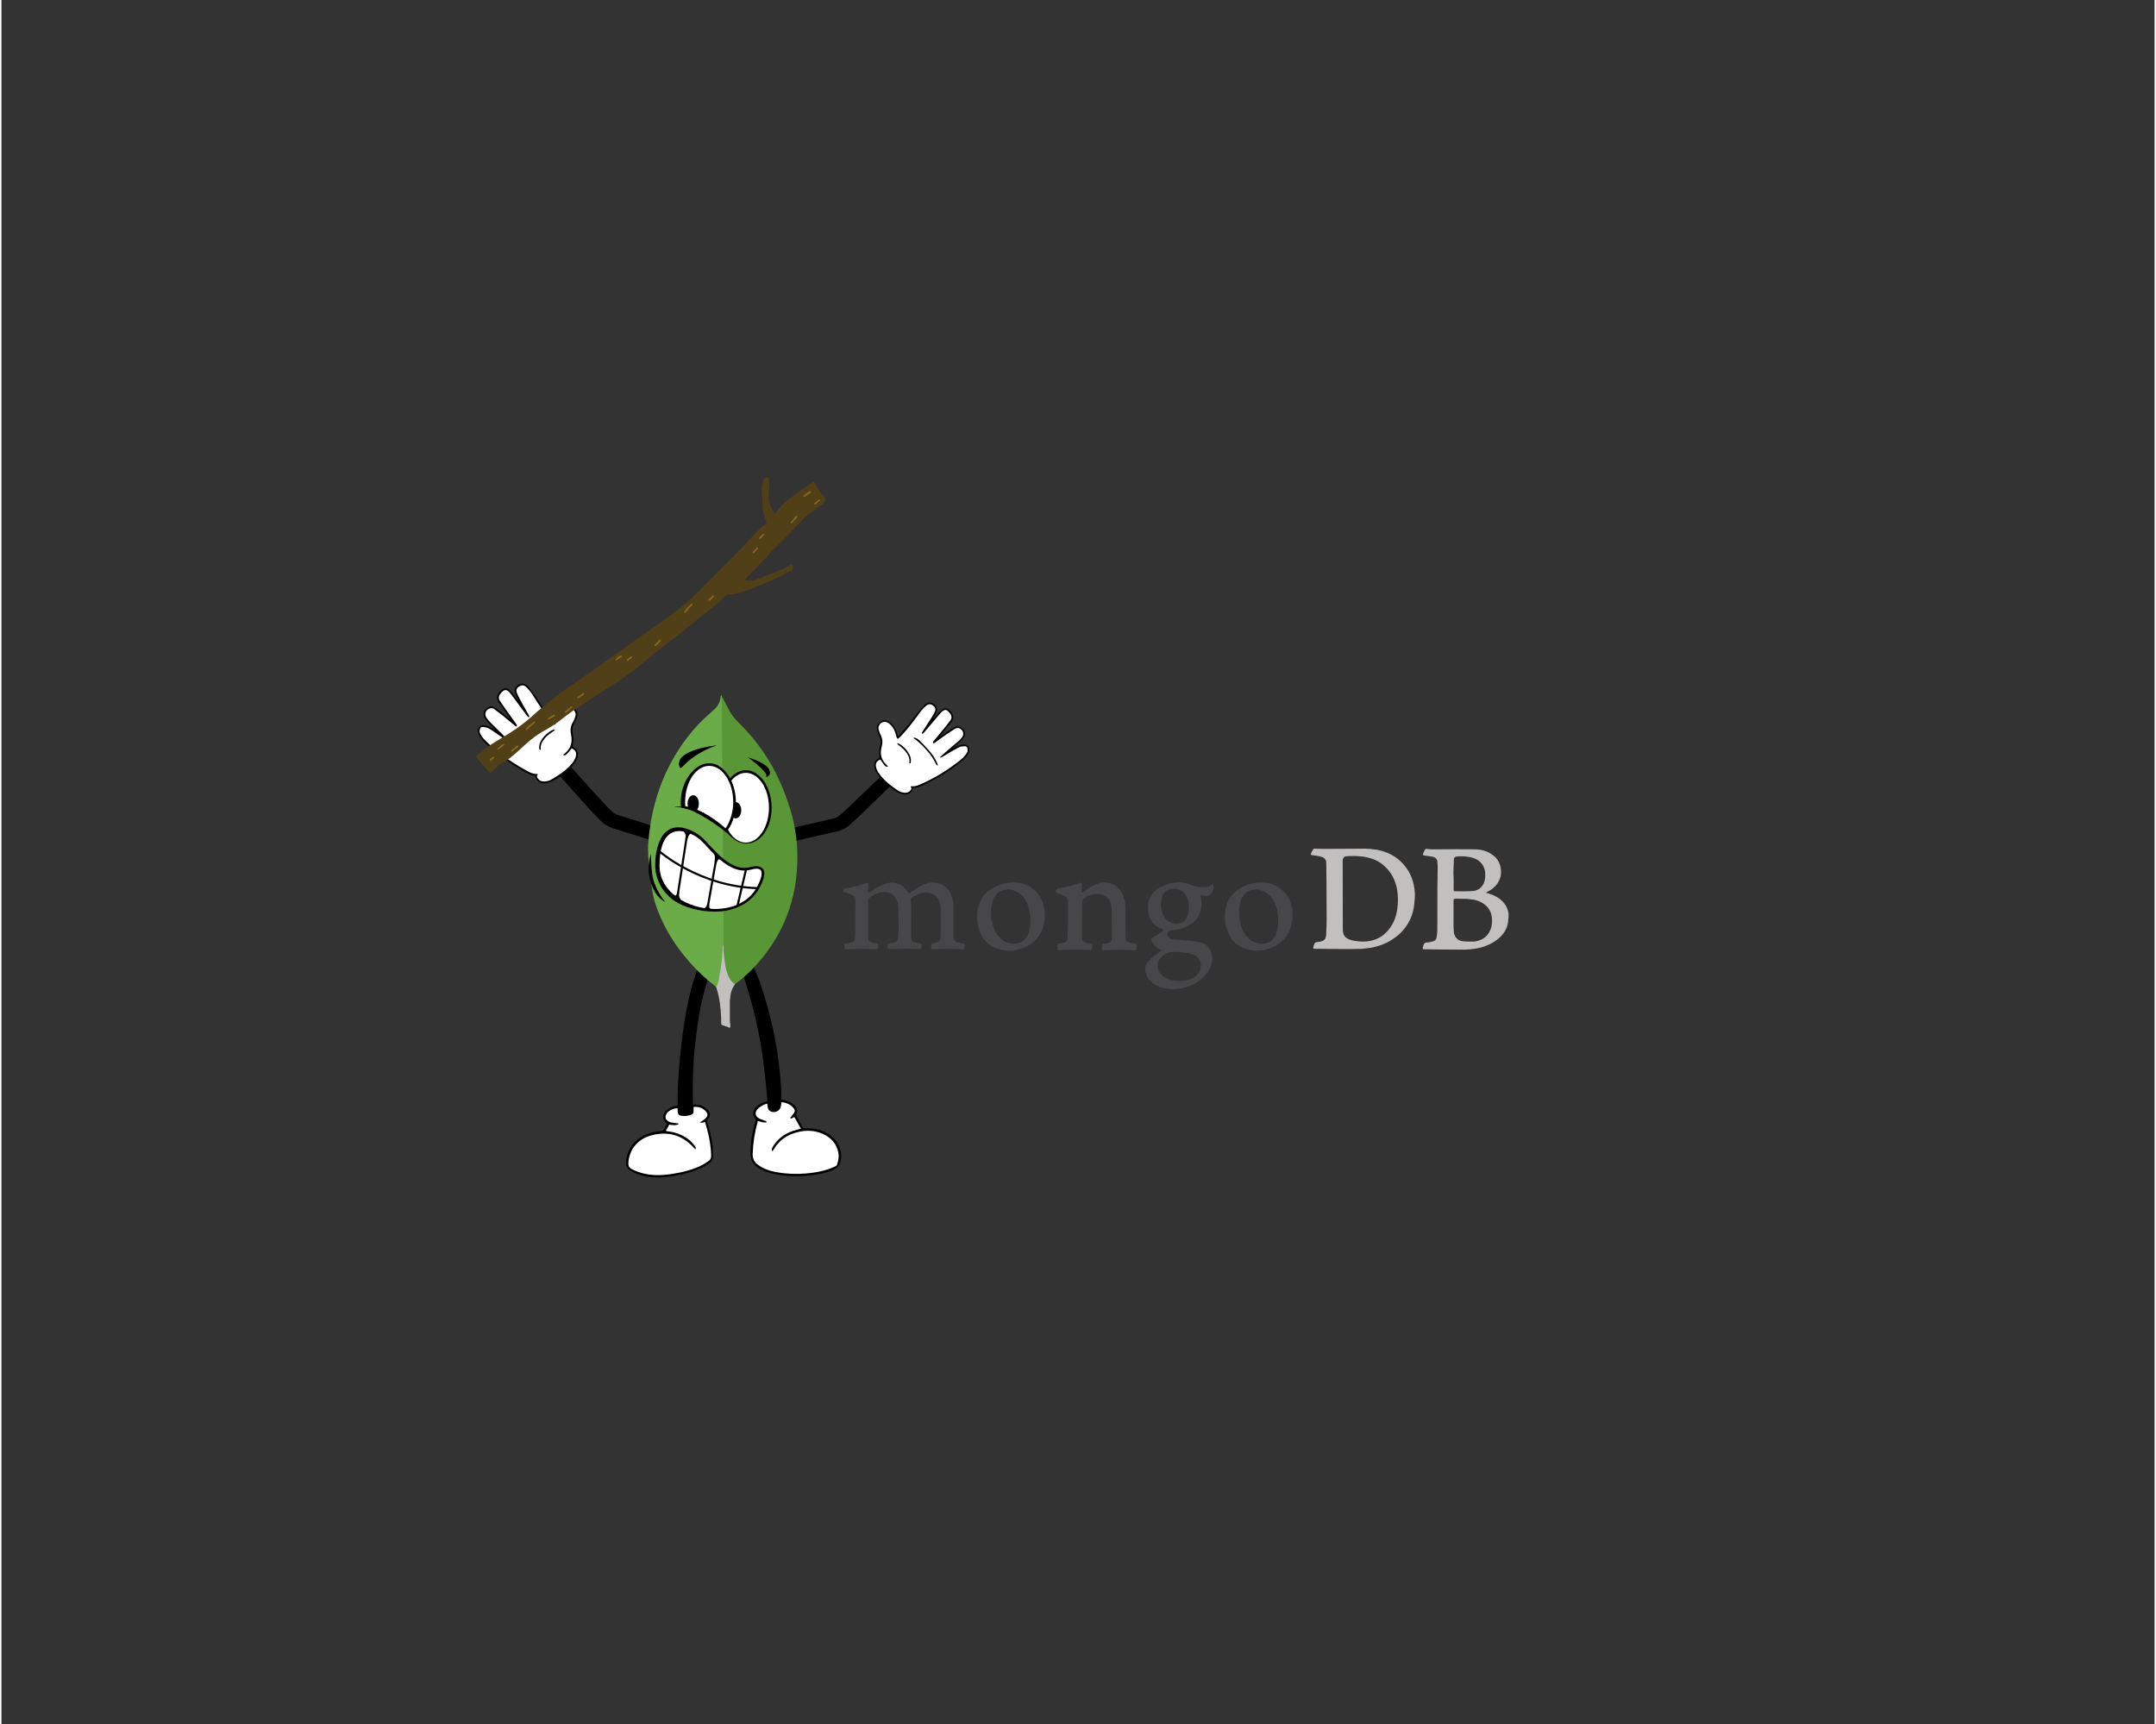 <svg xmlns="http://www.w3.org/2000/svg" xmlns:xlink="http://www.w3.org/1999/xlink" width="944" zoomAndPan="magnify" viewBox="0 0 708 567" height="755" preserveAspectRatio="xMidYMid meet" version="1.0"><rect x="0" y="0" width="708" height="567" fill="#333333" stroke="none"/><defs><clipPath id="698465b775"><path d="M 205.203 316.027 L 276.375 316.027 L 276.375 387.203 L 205.203 387.203 Z M 205.203 316.027 " clip-rule="nonzero"/></clipPath><clipPath id="6f6f3a2f2c"><path d="M 222 316.027 L 256 316.027 L 256 367 L 222 367 Z M 222 316.027 " clip-rule="nonzero"/></clipPath><clipPath id="d815b7b6a6"><path d="M 256 231 L 319 231 L 319 278 L 256 278 Z M 256 231 " clip-rule="nonzero"/></clipPath><clipPath id="e51c09fec7"><path d="M 302.52 223.82 L 322.648 243.953 L 273.383 293.223 L 253.25 273.09 Z M 302.52 223.82 " clip-rule="nonzero"/></clipPath><clipPath id="21979d6289"><path d="M 322.484 243.785 L 302.352 223.656 L 253.086 272.926 L 273.215 293.055 Z M 322.484 243.785 " clip-rule="nonzero"/></clipPath><clipPath id="a1a5b8bf5c"><path d="M 287 231 L 318 231 L 318 261 L 287 261 Z M 287 231 " clip-rule="nonzero"/></clipPath><clipPath id="005991bea5"><path d="M 302.52 223.82 L 322.648 243.953 L 273.383 293.223 L 253.25 273.09 Z M 302.52 223.82 " clip-rule="nonzero"/></clipPath><clipPath id="91549cf2f7"><path d="M 322.484 243.785 L 302.352 223.656 L 253.086 272.926 L 273.215 293.055 Z M 322.484 243.785 " clip-rule="nonzero"/></clipPath><clipPath id="15dc17840a"><path d="M 256 255 L 292 255 L 292 277 L 256 277 Z M 256 255 " clip-rule="nonzero"/></clipPath><clipPath id="655b8cf415"><path d="M 302.52 223.82 L 322.648 243.953 L 273.383 293.223 L 253.25 273.09 Z M 302.52 223.82 " clip-rule="nonzero"/></clipPath><clipPath id="cbd4f4c829"><path d="M 322.484 243.785 L 302.352 223.656 L 253.086 272.926 L 273.215 293.055 Z M 322.484 243.785 " clip-rule="nonzero"/></clipPath><clipPath id="dabce9ea75"><path d="M 156 224 L 221 224 L 221 278 L 156 278 Z M 156 224 " clip-rule="nonzero"/></clipPath><clipPath id="91b4090dc2"><path d="M 152.379 236.863 L 174.988 217.195 L 224.16 273.719 L 201.551 293.391 Z M 152.379 236.863 " clip-rule="nonzero"/></clipPath><clipPath id="74afb6f881"><path d="M 152.379 236.863 L 174.988 217.195 L 224.16 273.719 L 201.551 293.391 Z M 152.379 236.863 " clip-rule="nonzero"/></clipPath><clipPath id="c89d5fde6b"><path d="M 157 225 L 189 225 L 189 257 L 157 257 Z M 157 225 " clip-rule="nonzero"/></clipPath><clipPath id="cfac2984d7"><path d="M 152.379 236.863 L 174.988 217.195 L 224.16 273.719 L 201.551 293.391 Z M 152.379 236.863 " clip-rule="nonzero"/></clipPath><clipPath id="a4d4e96a89"><path d="M 152.379 236.863 L 174.988 217.195 L 224.16 273.719 L 201.551 293.391 Z M 152.379 236.863 " clip-rule="nonzero"/></clipPath><clipPath id="45e47ec54a"><path d="M 184 252 L 221 252 L 221 278 L 184 278 Z M 184 252 " clip-rule="nonzero"/></clipPath><clipPath id="2f365a0100"><path d="M 152.379 236.863 L 174.988 217.195 L 224.16 273.719 L 201.551 293.391 Z M 152.379 236.863 " clip-rule="nonzero"/></clipPath><clipPath id="6eefa2d926"><path d="M 152.379 236.863 L 174.988 217.195 L 224.16 273.719 L 201.551 293.391 Z M 152.379 236.863 " clip-rule="nonzero"/></clipPath><clipPath id="e632eaae27"><path d="M 236 228.477 L 262 228.477 L 262 324 L 236 324 Z M 236 228.477 " clip-rule="nonzero"/></clipPath><clipPath id="910fd4e710"><path d="M 212.375 228.477 L 238 228.477 L 238 325 L 212.375 325 Z M 212.375 228.477 " clip-rule="nonzero"/></clipPath><clipPath id="c7ab588a2a"><path d="M 235 310 L 242 310 L 242 337.863 L 235 337.863 Z M 235 310 " clip-rule="nonzero"/></clipPath><clipPath id="4c32ee8603"><path d="M 430 279 L 495.574 279 L 495.574 313 L 430 313 Z M 430 279 " clip-rule="nonzero"/></clipPath><clipPath id="d71f16a011"><path d="M 214 272 L 251 272 L 251 299.762 L 214 299.762 Z M 214 272 " clip-rule="nonzero"/></clipPath><clipPath id="ff29b973f8"><path d="M 212.375 280 L 219 280 L 219 297 L 212.375 297 Z M 212.375 280 " clip-rule="nonzero"/></clipPath><clipPath id="6d4f766ef6"><path d="M 222 245.07 L 236 245.07 L 236 253 L 222 253 Z M 222 245.07 " clip-rule="nonzero"/></clipPath><clipPath id="62f7bbf145"><path d="M 230 297 L 234 297 L 234 299.762 L 230 299.762 Z M 230 297 " clip-rule="nonzero"/></clipPath><clipPath id="d3d1a80bf7"><path d="M 156 157 L 272 157 L 272 255 L 156 255 Z M 156 157 " clip-rule="nonzero"/></clipPath><clipPath id="044069f901"><path d="M 145.402 234.277 L 261.484 149.324 L 279.184 173.508 L 163.102 258.461 Z M 145.402 234.277 " clip-rule="nonzero"/></clipPath><clipPath id="26bd795d99"><path d="M 145.402 234.277 L 261.484 149.324 L 279.184 173.508 L 163.102 258.461 Z M 145.402 234.277 " clip-rule="nonzero"/></clipPath><clipPath id="15de89a365"><path d="M 172 237 L 176 237 L 176 241 L 172 241 Z M 172 237 " clip-rule="nonzero"/></clipPath><clipPath id="0cf4e3cd1b"><path d="M 145.402 234.277 L 261.484 149.324 L 279.184 173.508 L 163.102 258.461 Z M 145.402 234.277 " clip-rule="nonzero"/></clipPath><clipPath id="4be7155c77"><path d="M 145.402 234.277 L 261.484 149.324 L 279.184 173.508 L 163.102 258.461 Z M 145.402 234.277 " clip-rule="nonzero"/></clipPath><clipPath id="5c2d72c15f"><path d="M 224 198 L 228 198 L 228 202 L 224 202 Z M 224 198 " clip-rule="nonzero"/></clipPath><clipPath id="83c03d393a"><path d="M 145.402 234.277 L 261.484 149.324 L 279.184 173.508 L 163.102 258.461 Z M 145.402 234.277 " clip-rule="nonzero"/></clipPath><clipPath id="f1c70d01b7"><path d="M 145.402 234.277 L 261.484 149.324 L 279.184 173.508 L 163.102 258.461 Z M 145.402 234.277 " clip-rule="nonzero"/></clipPath><clipPath id="7c3c92b08c"><path d="M 163 244 L 166 244 L 166 247 L 163 247 Z M 163 244 " clip-rule="nonzero"/></clipPath><clipPath id="bc1e145499"><path d="M 145.402 234.277 L 261.484 149.324 L 279.184 173.508 L 163.102 258.461 Z M 145.402 234.277 " clip-rule="nonzero"/></clipPath><clipPath id="722d872992"><path d="M 145.402 234.277 L 261.484 149.324 L 279.184 173.508 L 163.102 258.461 Z M 145.402 234.277 " clip-rule="nonzero"/></clipPath><clipPath id="9ecb2c6ad8"><path d="M 185 232 L 188 232 L 188 235 L 185 235 Z M 185 232 " clip-rule="nonzero"/></clipPath><clipPath id="03ce09a0fe"><path d="M 145.402 234.277 L 261.484 149.324 L 279.184 173.508 L 163.102 258.461 Z M 145.402 234.277 " clip-rule="nonzero"/></clipPath><clipPath id="59eb78f89d"><path d="M 145.402 234.277 L 261.484 149.324 L 279.184 173.508 L 163.102 258.461 Z M 145.402 234.277 " clip-rule="nonzero"/></clipPath><clipPath id="3942faa4c9"><path d="M 179 235 L 183 235 L 183 237 L 179 237 Z M 179 235 " clip-rule="nonzero"/></clipPath><clipPath id="16c7672466"><path d="M 145.402 234.277 L 261.484 149.324 L 279.184 173.508 L 163.102 258.461 Z M 145.402 234.277 " clip-rule="nonzero"/></clipPath><clipPath id="b7ef218236"><path d="M 145.402 234.277 L 261.484 149.324 L 279.184 173.508 L 163.102 258.461 Z M 145.402 234.277 " clip-rule="nonzero"/></clipPath><clipPath id="34033359f7"><path d="M 259 169 L 262 169 L 262 173 L 259 173 Z M 259 169 " clip-rule="nonzero"/></clipPath><clipPath id="4c62cc008b"><path d="M 145.402 234.277 L 261.484 149.324 L 279.184 173.508 L 163.102 258.461 Z M 145.402 234.277 " clip-rule="nonzero"/></clipPath><clipPath id="137b84a881"><path d="M 145.402 234.277 L 261.484 149.324 L 279.184 173.508 L 163.102 258.461 Z M 145.402 234.277 " clip-rule="nonzero"/></clipPath><clipPath id="0822737695"><path d="M 263 161 L 267 161 L 267 164 L 263 164 Z M 263 161 " clip-rule="nonzero"/></clipPath><clipPath id="3eacb2d505"><path d="M 145.402 234.277 L 261.484 149.324 L 279.184 173.508 L 163.102 258.461 Z M 145.402 234.277 " clip-rule="nonzero"/></clipPath><clipPath id="5499950bca"><path d="M 145.402 234.277 L 261.484 149.324 L 279.184 173.508 L 163.102 258.461 Z M 145.402 234.277 " clip-rule="nonzero"/></clipPath><clipPath id="d718635d73"><path d="M 214 210 L 217 210 L 217 213 L 214 213 Z M 214 210 " clip-rule="nonzero"/></clipPath><clipPath id="765cf49055"><path d="M 145.402 234.277 L 261.484 149.324 L 279.184 173.508 L 163.102 258.461 Z M 145.402 234.277 " clip-rule="nonzero"/></clipPath><clipPath id="f645f0ea1d"><path d="M 145.402 234.277 L 261.484 149.324 L 279.184 173.508 L 163.102 258.461 Z M 145.402 234.277 " clip-rule="nonzero"/></clipPath><clipPath id="01519cce70"><path d="M 167 245 L 170 245 L 170 248 L 167 248 Z M 167 245 " clip-rule="nonzero"/></clipPath><clipPath id="9be028b04f"><path d="M 145.402 234.277 L 261.484 149.324 L 279.184 173.508 L 163.102 258.461 Z M 145.402 234.277 " clip-rule="nonzero"/></clipPath><clipPath id="3a5af85747"><path d="M 145.402 234.277 L 261.484 149.324 L 279.184 173.508 L 163.102 258.461 Z M 145.402 234.277 " clip-rule="nonzero"/></clipPath><clipPath id="3e6d711be1"><path d="M 189 227 L 192 227 L 192 230 L 189 230 Z M 189 227 " clip-rule="nonzero"/></clipPath><clipPath id="cbc70e3b16"><path d="M 145.402 234.277 L 261.484 149.324 L 279.184 173.508 L 163.102 258.461 Z M 145.402 234.277 " clip-rule="nonzero"/></clipPath><clipPath id="1203eae852"><path d="M 145.402 234.277 L 261.484 149.324 L 279.184 173.508 L 163.102 258.461 Z M 145.402 234.277 " clip-rule="nonzero"/></clipPath><clipPath id="b94d3e9d14"><path d="M 249 175 L 251 175 L 251 178 L 249 178 Z M 249 175 " clip-rule="nonzero"/></clipPath><clipPath id="e99db08bc7"><path d="M 145.402 234.277 L 261.484 149.324 L 279.184 173.508 L 163.102 258.461 Z M 145.402 234.277 " clip-rule="nonzero"/></clipPath><clipPath id="637dd37230"><path d="M 145.402 234.277 L 261.484 149.324 L 279.184 173.508 L 163.102 258.461 Z M 145.402 234.277 " clip-rule="nonzero"/></clipPath><clipPath id="3204b19981"><path d="M 232 195 L 235 195 L 235 198 L 232 198 Z M 232 195 " clip-rule="nonzero"/></clipPath><clipPath id="8782366711"><path d="M 145.402 234.277 L 261.484 149.324 L 279.184 173.508 L 163.102 258.461 Z M 145.402 234.277 " clip-rule="nonzero"/></clipPath><clipPath id="913ebc369a"><path d="M 145.402 234.277 L 261.484 149.324 L 279.184 173.508 L 163.102 258.461 Z M 145.402 234.277 " clip-rule="nonzero"/></clipPath><clipPath id="e5649d5009"><path d="M 201 215 L 205 215 L 205 218 L 201 218 Z M 201 215 " clip-rule="nonzero"/></clipPath><clipPath id="cc67119ab5"><path d="M 145.402 234.277 L 261.484 149.324 L 279.184 173.508 L 163.102 258.461 Z M 145.402 234.277 " clip-rule="nonzero"/></clipPath><clipPath id="6685f9f2c2"><path d="M 145.402 234.277 L 261.484 149.324 L 279.184 173.508 L 163.102 258.461 Z M 145.402 234.277 " clip-rule="nonzero"/></clipPath><clipPath id="924db3a742"><path d="M 247 179 L 249 179 L 249 182 L 247 182 Z M 247 179 " clip-rule="nonzero"/></clipPath><clipPath id="60ad694445"><path d="M 145.402 234.277 L 261.484 149.324 L 279.184 173.508 L 163.102 258.461 Z M 145.402 234.277 " clip-rule="nonzero"/></clipPath><clipPath id="75b9da732d"><path d="M 145.402 234.277 L 261.484 149.324 L 279.184 173.508 L 163.102 258.461 Z M 145.402 234.277 " clip-rule="nonzero"/></clipPath><clipPath id="033a6384fb"><path d="M 267 164 L 270 164 L 270 166 L 267 166 Z M 267 164 " clip-rule="nonzero"/></clipPath><clipPath id="b94519973f"><path d="M 145.402 234.277 L 261.484 149.324 L 279.184 173.508 L 163.102 258.461 Z M 145.402 234.277 " clip-rule="nonzero"/></clipPath><clipPath id="d823c3a46a"><path d="M 145.402 234.277 L 261.484 149.324 L 279.184 173.508 L 163.102 258.461 Z M 145.402 234.277 " clip-rule="nonzero"/></clipPath><clipPath id="80226cf4d6"><path d="M 160 248 L 162 248 L 162 251 L 160 251 Z M 160 248 " clip-rule="nonzero"/></clipPath><clipPath id="1d8a78edfc"><path d="M 145.402 234.277 L 261.484 149.324 L 279.184 173.508 L 163.102 258.461 Z M 145.402 234.277 " clip-rule="nonzero"/></clipPath><clipPath id="58c3df5023"><path d="M 145.402 234.277 L 261.484 149.324 L 279.184 173.508 L 163.102 258.461 Z M 145.402 234.277 " clip-rule="nonzero"/></clipPath><clipPath id="13ba198541"><path d="M 205 215 L 208 215 L 208 218 L 205 218 Z M 205 215 " clip-rule="nonzero"/></clipPath><clipPath id="050c61e5c7"><path d="M 145.402 234.277 L 261.484 149.324 L 279.184 173.508 L 163.102 258.461 Z M 145.402 234.277 " clip-rule="nonzero"/></clipPath><clipPath id="8135b1ea2a"><path d="M 145.402 234.277 L 261.484 149.324 L 279.184 173.508 L 163.102 258.461 Z M 145.402 234.277 " clip-rule="nonzero"/></clipPath></defs><g clip-path="url(#698465b775)"><path fill="#000000" d="M 275.395 383.137 C 275.129 383.637 274.797 383.984 274.309 384.25 C 272.527 385.219 270.594 385.746 268.625 386.094 C 263.676 386.977 258.73 387.02 253.801 385.938 C 252.168 385.582 250.586 385.066 249.137 384.203 C 247.25 383.082 246.336 381.469 246.332 379.273 C 246.324 375.66 246.879 372.141 247.949 368.695 C 248.066 368.32 248.133 368.023 247.809 367.707 C 246.969 366.887 247.043 365.445 247.797 364.402 C 248.488 363.445 249.445 362.867 250.543 362.492 C 250.945 362.352 251.363 362.234 251.848 362.086 C 251.77 360.945 251.723 359.828 251.605 358.719 C 251.25 355.352 250.918 351.98 250.473 348.629 C 249.48 341.117 247.875 333.73 245.723 326.465 C 245.008 324.047 244.238 321.648 243.453 319.25 C 243.176 318.41 243.195 317.684 243.898 317.078 C 244.527 316.531 245.707 316.41 246.434 316.898 C 246.766 317.125 247.051 317.504 247.234 317.871 C 248.652 320.699 249.691 323.676 250.633 326.688 C 252.398 332.332 253.809 338.062 254.766 343.895 C 255.562 348.742 256.211 353.613 256.426 358.523 C 256.469 359.516 256.434 360.512 256.434 361.609 C 257.973 361.668 259.242 362.211 260.371 363.086 C 261.652 364.078 261.832 364.785 261.375 366.359 C 261.301 366.621 261.438 366.996 261.578 367.266 C 262.23 368.496 262.918 369.707 263.645 371.02 C 263.918 371.02 264.312 371.035 264.703 371.016 C 266.672 370.926 268.574 371.254 270.367 372.035 C 273.332 373.328 275.328 375.488 275.996 378.691 C 276.297 380.215 276.16 381.715 275.395 383.137 Z M 232.121 369.16 C 231.988 368.727 231.918 368.406 232.273 367.992 C 233.195 366.918 233.137 365.93 232.16 364.887 C 231.215 363.871 230.055 363.277 228.637 363.234 C 228.25 363.223 227.863 363.199 227.367 363.176 C 227.367 362.656 227.375 362.23 227.367 361.805 C 227.203 354.957 227.52 348.133 228.336 341.332 C 228.906 336.586 229.609 331.863 230.793 327.223 C 231.422 324.75 232.215 322.32 232.898 319.855 C 233.07 319.227 233.176 318.555 233.168 317.91 C 233.156 317.113 232.496 316.5 231.637 316.281 C 230.707 316.047 230.035 316.273 229.566 317.062 C 229.262 317.57 228.988 318.117 228.812 318.68 C 228.051 321.082 227.23 323.473 226.613 325.91 C 225.129 331.738 224.207 337.676 223.551 343.648 C 222.852 350.016 222.281 356.395 222.348 362.812 C 222.352 363.07 222.309 363.332 222.285 363.629 C 220.895 363.582 219.805 364.207 218.801 365.004 C 217.66 365.902 216.93 367.844 218.652 369.191 C 218.699 369.234 218.738 369.293 218.879 369.469 C 218.574 370.031 218.25 370.57 217.988 371.137 C 217.738 371.68 217.359 371.875 216.758 371.922 C 214.258 372.109 211.883 372.754 209.812 374.215 C 207.148 376.086 205.656 378.652 205.402 381.898 C 205.312 383.059 205.598 384.094 206.66 384.742 C 207.398 385.191 208.137 385.656 208.938 385.969 C 210.91 386.742 212.988 387.078 215.102 387.145 C 217.352 387.215 219.57 386.945 221.777 386.543 C 224.84 385.992 227.832 385.18 230.625 383.777 C 231.453 383.363 232.219 382.812 232.973 382.273 C 233.637 381.801 233.957 381.105 233.957 380.293 C 233.957 379.266 233.98 378.234 233.895 377.211 C 233.652 374.453 232.934 371.797 232.121 369.16 Z M 232.121 369.16 " fill-opacity="1" fill-rule="nonzero"/></g><path fill="#ffffff" d="M 248.727 368.547 C 249.727 368.844 250.609 369.254 251.621 369.039 C 251.547 368.547 251.195 368.566 250.941 368.465 C 250.355 368.234 249.73 368.074 249.18 367.773 C 247.852 367.043 247.609 365.867 248.602 364.719 C 249.066 364.184 249.723 363.793 250.34 363.426 C 250.762 363.176 251.266 363.066 251.809 362.871 C 251.879 363.352 251.902 363.773 252.004 364.176 C 252.078 364.484 252.188 364.84 252.402 365.051 C 253.57 366.219 255.766 365.648 256.219 364.066 C 256.359 363.57 256.387 363.035 256.48 362.414 C 258.184 362.547 259.57 363.203 260.613 364.516 C 260.949 364.938 260.969 365.457 260.652 365.914 C 260.371 366.32 260.035 366.695 259.73 367.086 C 259.602 367.254 259.484 367.43 259.34 367.629 C 259.961 368.027 260.215 367.348 260.762 367.324 C 261.445 368.539 262.152 369.801 262.902 371.125 C 261.957 371.379 261.086 371.562 260.25 371.852 C 257.547 372.785 255.336 374.363 253.805 376.801 C 253.609 377.109 253.438 377.438 253.324 377.781 C 253.27 377.953 253.363 378.176 253.422 378.582 C 253.707 378.262 253.887 378.125 253.988 377.945 C 255.742 374.816 258.48 373.043 261.918 372.223 C 264.699 371.555 267.43 371.668 270.055 372.82 C 272.789 374.016 274.598 376.027 275.195 379 C 275.469 380.379 275.184 381.711 274.746 383.012 C 274.66 383.262 274.301 383.477 274.023 383.605 C 271.824 384.609 269.508 385.215 267.121 385.559 C 263.836 386.039 260.535 386.133 257.234 385.762 C 255.141 385.527 253.062 385.176 251.117 384.34 C 250.184 383.934 249.277 383.391 248.477 382.762 C 247.438 381.941 246.973 380.816 247.02 379.441 C 247.148 375.781 247.719 372.191 248.727 368.547 Z M 227.434 377.125 C 223.738 373.211 219.234 371.945 214.035 373.234 C 209.582 374.336 206.77 377.438 206.219 381.664 C 205.988 383.422 206.25 383.957 207.867 384.711 C 210.098 385.746 212.469 386.27 214.926 386.375 C 216.832 386.461 218.73 386.285 220.609 385.984 C 223.914 385.465 227.145 384.664 230.168 383.199 C 231.031 382.781 231.82 382.215 232.617 381.676 C 233.211 381.273 233.391 380.691 233.375 379.957 C 233.297 376.785 232.738 373.695 231.859 370.656 C 231.688 370.062 231.516 369.473 231.34 368.883 C 230.297 369.258 230.297 369.258 229.707 369.031 C 230.062 368.812 230.375 368.641 230.656 368.434 C 230.977 368.195 231.297 367.949 231.574 367.668 C 232.316 366.922 232.355 366.266 231.668 365.477 C 230.605 364.262 229.234 363.828 227.586 363.988 C 227.586 364.426 227.574 364.812 227.59 365.195 C 227.621 366.008 227.473 366.297 226.738 366.551 C 225.688 366.914 224.609 367.098 223.492 366.852 C 222.73 366.688 222.488 366.441 222.406 365.656 C 222.367 365.242 222.34 364.824 222.305 364.426 C 220.887 364.32 219.082 365.332 218.57 366.453 C 218.172 367.328 218.367 368.074 219.18 368.621 C 219.453 368.809 219.762 368.98 220.078 369.043 C 220.828 369.191 221.59 369.266 222.348 369.379 C 222.516 369.402 222.684 369.461 222.848 369.508 C 221.785 370.188 220.68 369.957 219.586 369.777 C 219.211 370.473 218.859 371.129 218.457 371.859 C 218.797 371.926 219.02 371.988 219.242 372.008 C 220.617 372.137 221.926 372.52 223.191 373.043 C 225.078 373.828 226.664 375.012 227.891 376.648 C 228.133 376.969 228.508 377.273 228.211 377.93 C 227.914 377.617 227.672 377.375 227.434 377.125 Z M 227.434 377.125 " fill-opacity="1" fill-rule="nonzero"/><g clip-path="url(#6f6f3a2f2c)"><path fill="#000000" d="M 255.852 359.508 C 255.773 360.793 255.734 362.082 255.617 363.367 C 255.52 364.426 255.039 364.859 254.121 364.879 C 253.031 364.898 252.691 364.59 252.629 363.504 C 252.375 358.801 252.051 354.105 251.398 349.438 C 250.223 340.984 248.465 332.656 245.922 324.5 C 245.359 322.695 244.777 320.898 244.125 319.125 C 243.805 318.262 244.117 317.797 244.641 317.539 C 245.277 317.23 246.289 317.461 246.602 318.043 C 246.934 318.652 247.203 319.297 247.465 319.941 C 249.84 325.801 251.531 331.863 252.859 338.031 C 254.164 344.074 255.012 350.176 255.496 356.332 C 255.578 357.387 255.664 358.449 255.754 359.504 C 255.785 359.5 255.82 359.504 255.852 359.508 Z M 226.965 364.961 C 226.848 362.773 226.641 360.586 226.625 358.398 C 226.578 351.719 227.039 345.07 227.953 338.445 C 228.621 333.609 229.453 328.805 230.812 324.109 C 231.316 322.359 231.977 320.652 232.562 318.926 C 232.828 318.137 232.406 317.332 231.582 317.012 C 230.875 316.738 230.078 316.883 229.902 317.836 C 229.875 317.996 229.793 318.148 229.738 318.305 C 228.066 322.906 226.863 327.625 225.973 332.43 C 224.934 338.047 224.223 343.703 223.711 349.395 C 223.273 354.258 222.957 359.129 222.969 364.012 C 222.969 364.441 222.965 364.875 222.988 365.305 C 223.035 365.984 223.141 366.109 223.809 366.199 C 224.902 366.348 225.93 366.137 226.996 365.625 C 226.984 365.348 226.977 365.152 226.965 364.961 Z M 226.965 364.961 " fill-opacity="1" fill-rule="nonzero"/></g><g clip-path="url(#d815b7b6a6)"><g clip-path="url(#e51c09fec7)"><g clip-path="url(#21979d6289)"><path fill="#000000" d="M 287.898 239.785 C 287.961 240.145 288.059 240.496 288.18 240.84 C 288.344 241.301 288.539 241.75 288.738 242.195 C 289.152 243.129 289.234 244.07 288.988 245.059 C 288.84 245.645 288.688 246.246 288.652 246.848 C 288.613 247.594 288.699 248.348 288.738 249.199 C 288.723 249.207 288.602 249.277 288.484 249.34 C 287.352 249.879 286.844 250.82 287.02 252.074 C 287.145 252.941 287.52 253.711 287.996 254.434 C 288.238 254.797 288.504 255.148 288.801 255.559 C 288.664 255.711 288.527 255.875 288.379 256.023 C 285.055 259.219 281.738 262.422 278.402 265.602 C 277.434 266.516 276.422 267.387 275.406 268.246 C 274.867 268.703 274.234 268.988 273.523 269.148 C 268.895 270.191 264.27 271.254 259.645 272.32 C 259.004 272.469 258.367 272.617 257.734 272.809 C 256.469 273.191 255.91 274.434 256.461 275.66 C 256.605 275.969 256.793 276.27 257.02 276.516 C 257.488 277.008 258.043 277.227 258.742 277.062 C 264.27 275.781 269.797 274.531 275.316 273.227 C 276.559 272.934 277.672 272.27 278.637 271.461 C 280.086 270.246 281.473 268.961 282.832 267.648 C 285.723 264.875 288.578 262.07 291.445 259.277 C 291.633 259.098 291.816 258.91 292.012 258.711 C 292.59 259.133 293.098 259.516 293.617 259.875 C 294.473 260.457 295.383 260.922 296.406 261.148 C 297.941 261.492 299.367 260.781 299.773 259.109 C 301.098 259.125 302.242 258.512 303.41 257.977 C 307.598 256.051 311.488 253.637 315.102 250.789 C 316.156 249.949 317.188 249.102 317.867 247.906 C 318.18 247.348 318.309 246.781 318.195 246.156 C 318.043 245.309 317.547 244.855 316.695 244.816 C 316.004 244.785 315.328 244.879 314.699 245.164 C 314.156 245.41 313.621 245.664 313.078 245.914 C 313.059 245.883 313.035 245.852 313.012 245.82 C 313.375 245.508 313.746 245.215 314.094 244.891 C 314.805 244.227 315.562 243.613 316.195 242.879 C 317.246 241.664 316.973 240.125 315.625 239.219 C 314.91 238.734 314.145 238.668 313.41 239.086 C 312.586 239.551 311.801 240.07 311.012 240.602 C 310.211 241.137 309.43 241.703 308.523 242.164 C 308.676 241.973 308.824 241.773 308.984 241.582 C 310.109 240.18 311.223 238.77 312.363 237.387 C 313.16 236.426 313.121 235.449 312.5 234.41 C 312.18 233.875 311.773 233.434 311.227 233.125 C 310.633 232.789 310.023 232.762 309.504 233.156 C 308.949 233.57 308.445 234.07 307.969 234.578 C 307.355 235.23 306.797 235.941 306.137 236.57 C 306.363 236.18 306.609 235.801 306.824 235.406 C 307.078 234.938 307.352 234.473 307.527 233.973 C 307.844 233.074 307.586 232.332 306.824 231.688 C 306.012 230.996 305.039 230.812 304.254 231.277 C 303.824 231.535 303.406 231.859 303.086 232.246 C 301.961 233.578 300.836 234.922 299.801 236.316 C 298.293 238.344 296.645 240.246 294.855 242.207 C 294.773 241.926 294.703 241.738 294.656 241.543 C 294.305 240.164 293.699 238.922 292.664 237.918 C 292.371 237.633 292.027 237.363 291.668 237.176 C 290.75 236.688 289.82 236.703 288.973 237.316 C 288.141 237.918 287.707 238.723 287.898 239.785 Z M 287.898 239.785 " fill-opacity="1" fill-rule="nonzero"/></g></g></g><g clip-path="url(#a1a5b8bf5c)"><g clip-path="url(#005991bea5)"><g clip-path="url(#91549cf2f7)"><path fill="#ffffff" d="M 306.312 244.359 C 306.242 243.957 306.492 243.707 306.699 243.461 C 307.727 242.207 308.781 240.969 309.809 239.707 C 310.559 238.789 311.27 237.832 312.016 236.91 C 312.508 236.301 312.527 235.652 312.172 235 C 311.949 234.598 311.656 234.215 311.332 233.898 C 310.73 233.312 310.164 233.289 309.5 233.809 C 309.145 234.094 308.816 234.434 308.523 234.781 C 306.809 236.793 305.105 238.82 303.395 240.832 C 303.234 241.016 303.023 241.16 302.844 241.316 C 302.523 240.988 302.719 240.797 302.852 240.602 C 303.852 239.051 304.859 237.512 305.848 235.949 C 306.234 235.336 306.613 234.711 306.91 234.047 C 307.309 233.164 307.109 232.586 306.34 231.996 C 305.586 231.426 304.848 231.41 304.141 232 C 303.086 232.871 302.242 233.941 301.441 235.039 C 299.844 237.238 298.207 239.406 296.371 241.41 C 296.023 241.789 295.68 242.156 295.312 242.516 C 294.723 243.09 294.52 243.02 294.305 242.238 C 294.141 241.648 293.984 241.055 293.773 240.48 C 293.391 239.449 292.73 238.594 291.875 237.902 C 290.672 236.934 289.117 237.289 288.523 238.652 C 288.27 239.227 288.398 239.809 288.582 240.363 C 288.734 240.828 288.926 241.281 289.141 241.719 C 289.727 242.922 289.836 244.148 289.473 245.422 C 289.367 245.793 289.297 246.18 289.234 246.562 C 288.973 248.406 289.535 249.98 290.844 251.312 C 291.07 251.551 291.312 251.781 291.574 252.043 C 290.766 252.238 290.504 251.992 289.02 249.766 C 287.828 250.16 287.344 250.953 287.578 252.156 C 287.738 253.016 288.16 253.762 288.668 254.461 C 289.551 255.684 290.617 256.734 291.77 257.695 C 292.711 258.48 293.707 259.195 294.715 259.887 C 295.34 260.316 296.074 260.555 296.84 260.656 C 297.613 260.754 298.301 260.566 298.828 259.98 C 299.324 259.434 299.336 259.223 298.949 258.598 C 299.047 258.57 299.133 258.527 299.223 258.531 C 300.254 258.637 301.195 258.344 302.117 257.934 C 306.371 256.062 310.355 253.719 314.051 250.906 C 314.805 250.336 315.547 249.742 316.234 249.094 C 316.688 248.668 317.051 248.141 317.418 247.629 C 317.715 247.219 317.793 246.738 317.699 246.234 C 317.594 245.625 317.34 245.332 316.727 245.359 C 316.105 245.391 315.426 245.438 314.883 245.703 C 313.539 246.375 312.266 247.168 310.965 247.926 C 310.418 248.242 309.891 248.586 309.348 248.895 C 309.168 249 308.965 249.039 308.656 249.152 C 308.727 248.934 308.73 248.824 308.789 248.773 C 310.047 247.672 311.309 246.578 312.578 245.484 C 313.277 244.883 314 244.309 314.68 243.691 C 315.121 243.277 315.562 242.848 315.906 242.363 C 316.652 241.301 316.203 239.969 314.977 239.484 C 314.449 239.277 313.953 239.363 313.504 239.648 C 312.586 240.234 311.668 240.828 310.773 241.445 C 309.52 242.32 308.293 243.223 307.039 244.105 C 306.836 244.254 306.641 244.473 306.312 244.359 Z M 299.922 242.707 C 299.949 242.648 299.977 242.586 300.008 242.523 C 300.16 242.543 300.324 242.547 300.469 242.594 C 301.164 242.812 301.715 243.277 302.211 243.781 C 303.238 244.832 304.238 245.902 305.215 247.008 C 306.238 248.172 307.055 249.473 307.68 250.895 C 307.793 251.148 307.844 251.422 307.941 251.742 C 307.543 251.648 307.547 251.645 306.883 250.41 C 306.609 249.898 306.316 249.383 305.988 248.902 C 305.664 248.41 305.297 247.953 304.93 247.496 C 304.582 247.059 304.211 246.629 303.836 246.215 C 303.441 245.777 303.027 245.355 302.609 244.945 C 302.188 244.531 301.766 244.125 301.312 243.754 C 300.863 243.379 300.383 243.055 299.922 242.707 Z M 294.551 244.531 C 294.582 244.473 294.613 244.406 294.641 244.344 C 294.879 244.441 295.129 244.508 295.34 244.637 C 296.203 245.164 296.957 245.82 297.594 246.613 C 298.285 247.488 298.871 248.426 299.035 249.543 C 299.094 249.938 299.035 250.355 298.984 250.766 C 298.957 250.977 298.797 251.094 298.52 250.934 C 298.805 249.656 298.332 248.559 297.621 247.52 C 297.047 246.68 296.312 246 295.523 245.375 C 295.184 245.105 294.797 244.895 294.551 244.531 Z M 294.551 244.531 " fill-opacity="1" fill-rule="nonzero"/></g></g></g><g clip-path="url(#15dc17840a)"><g clip-path="url(#655b8cf415)"><g clip-path="url(#cbd4f4c829)"><path fill="#000000" d="M 291.66 258.426 C 290.793 257.559 290 256.766 289.164 255.93 C 288.953 256.098 288.781 256.219 288.637 256.363 C 284.867 260.043 281.109 263.723 277.328 267.391 C 276.758 267.945 276.098 268.41 275.473 268.902 C 274.984 269.293 274.383 269.402 273.789 269.539 C 269.262 270.582 264.734 271.637 260.207 272.684 C 259.566 272.832 258.918 272.957 258.281 273.109 C 256.945 273.434 256.434 274.754 257.215 275.891 C 257.57 276.398 258.047 276.637 258.668 276.535 C 258.957 276.488 259.234 276.406 259.52 276.344 C 264.523 275.199 269.523 274.035 274.539 272.918 C 275.41 272.719 276.195 272.391 276.945 271.938 C 278.195 271.18 279.355 270.336 280.406 269.309 C 283.996 265.797 287.629 262.328 291.242 258.848 C 291.371 258.711 291.508 258.574 291.66 258.426 Z M 291.66 258.426 " fill-opacity="1" fill-rule="nonzero"/></g></g></g><g clip-path="url(#dabce9ea75)"><g clip-path="url(#91b4090dc2)"><g clip-path="url(#74afb6f881)"><path fill="#000000" d="M 189.312 235.559 C 189.223 235.934 189.098 236.301 188.945 236.656 C 188.742 237.129 188.504 237.594 188.27 238.047 C 187.77 239.004 187.625 239.996 187.824 241.066 C 187.945 241.703 188.07 242.355 188.066 242.992 C 188.062 243.793 187.922 244.586 187.828 245.484 C 187.848 245.496 187.969 245.582 188.094 245.656 C 189.258 246.324 189.738 247.371 189.473 248.688 C 189.285 249.594 188.84 250.383 188.289 251.109 C 188.012 251.477 187.707 251.824 187.367 252.234 C 187.5 252.41 187.637 252.594 187.785 252.766 C 191.109 256.441 194.426 260.125 197.77 263.785 C 198.734 264.844 199.754 265.852 200.777 266.852 C 201.32 267.379 201.977 267.738 202.719 267.969 C 207.562 269.473 212.402 270.996 217.238 272.52 C 217.91 272.73 218.578 272.945 219.234 273.199 C 220.555 273.715 221.07 275.082 220.406 276.34 C 220.238 276.652 220.02 276.957 219.762 277.199 C 219.234 277.68 218.633 277.867 217.898 277.633 C 212.121 275.805 206.336 274.004 200.562 272.148 C 199.262 271.73 198.125 270.934 197.148 269.992 C 195.691 268.578 194.301 267.094 192.938 265.586 C 190.047 262.395 187.195 259.168 184.328 255.961 C 184.141 255.754 183.961 255.539 183.762 255.312 C 183.125 255.711 182.562 256.074 181.984 256.41 C 181.043 256.957 180.051 257.375 178.953 257.527 C 177.301 257.762 175.832 256.883 175.504 255.074 C 174.102 254.977 172.926 254.23 171.719 253.562 C 167.398 251.16 163.426 248.262 159.77 244.93 C 158.707 243.953 157.664 242.961 157.02 241.633 C 156.719 241.016 156.617 240.398 156.781 239.746 C 156.996 238.863 157.547 238.422 158.453 238.453 C 159.188 238.477 159.902 238.637 160.547 238.992 C 161.109 239.301 161.664 239.613 162.219 239.926 C 162.246 239.895 162.273 239.863 162.297 239.832 C 161.934 239.473 161.559 239.125 161.207 238.75 C 160.496 237.988 159.73 237.27 159.105 236.438 C 158.066 235.055 158.453 233.445 159.941 232.598 C 160.727 232.145 161.543 232.137 162.297 232.645 C 163.141 233.211 163.941 233.828 164.742 234.457 C 165.562 235.098 166.355 235.766 167.285 236.332 C 167.137 236.113 166.992 235.891 166.832 235.672 C 165.727 234.09 164.637 232.496 163.512 230.93 C 162.73 229.84 162.832 228.809 163.551 227.758 C 163.926 227.215 164.387 226.785 164.988 226.5 C 165.637 226.191 166.281 226.219 166.809 226.68 C 167.371 227.168 167.879 227.738 168.352 228.32 C 168.957 229.066 169.508 229.867 170.168 230.59 C 169.949 230.16 169.715 229.738 169.512 229.297 C 169.273 228.777 169.012 228.262 168.855 227.715 C 168.578 226.734 168.895 225.965 169.742 225.348 C 170.648 224.68 171.691 224.57 172.492 225.133 C 172.938 225.441 173.355 225.82 173.672 226.258 C 174.781 227.77 175.891 229.289 176.906 230.859 C 178.375 233.145 180.004 235.305 181.777 237.539 C 181.887 237.246 181.973 237.055 182.035 236.852 C 182.492 235.418 183.211 234.148 184.371 233.172 C 184.703 232.891 185.082 232.637 185.477 232.469 C 186.477 232.027 187.465 232.121 188.324 232.848 C 189.168 233.555 189.578 234.449 189.312 235.559 Z M 189.312 235.559 " fill-opacity="1" fill-rule="nonzero"/></g></g></g><g clip-path="url(#c89d5fde6b)"><g clip-path="url(#cfac2984d7)"><g clip-path="url(#a4d4e96a89)"><path fill="#ffffff" d="M 169.492 238.852 C 169.594 238.43 169.344 238.141 169.141 237.863 C 168.129 236.441 167.086 235.039 166.078 233.613 C 165.336 232.574 164.645 231.496 163.91 230.453 C 163.426 229.766 163.449 229.074 163.867 228.41 C 164.125 228.004 164.461 227.621 164.824 227.312 C 165.5 226.742 166.102 226.766 166.773 227.375 C 167.133 227.707 167.457 228.098 167.75 228.488 C 169.438 230.77 171.121 233.07 172.809 235.352 C 172.969 235.562 173.18 235.73 173.363 235.914 C 173.723 235.59 173.527 235.375 173.398 235.152 C 172.438 233.422 171.465 231.703 170.516 229.961 C 170.141 229.273 169.781 228.578 169.504 227.848 C 169.137 226.875 169.387 226.277 170.238 225.719 C 171.07 225.176 171.859 225.219 172.57 225.91 C 173.633 226.922 174.465 228.129 175.242 229.367 C 176.801 231.836 178.402 234.281 180.223 236.562 C 180.566 236.996 180.91 237.418 181.273 237.828 C 181.867 238.488 182.086 238.43 182.363 237.617 C 182.57 237.008 182.773 236.391 183.035 235.797 C 183.508 234.734 184.258 233.883 185.211 233.219 C 186.547 232.297 188.172 232.805 188.719 234.301 C 188.949 234.934 188.781 235.539 188.547 236.113 C 188.359 236.594 188.125 237.062 187.871 237.508 C 187.176 238.734 186.98 240.027 187.289 241.41 C 187.375 241.812 187.43 242.23 187.469 242.645 C 187.629 244.625 186.934 246.25 185.465 247.551 C 185.207 247.785 184.938 248.012 184.645 248.266 C 185.488 248.539 185.781 248.301 187.496 246.066 C 188.738 246.586 189.199 247.465 188.875 248.727 C 188.648 249.625 188.156 250.379 187.578 251.082 C 186.562 252.305 185.363 253.332 184.082 254.254 C 183.039 255.008 181.938 255.684 180.824 256.328 C 180.133 256.73 179.34 256.922 178.52 256.965 C 177.695 257.004 176.98 256.75 176.453 256.078 C 175.961 255.457 175.961 255.23 176.414 254.598 C 176.309 254.562 176.223 254.508 176.129 254.508 C 175.023 254.531 174.047 254.141 173.098 253.625 C 168.699 251.277 164.621 248.449 160.875 245.145 C 160.113 244.477 159.363 243.785 158.672 243.035 C 158.219 242.543 157.871 241.953 157.512 241.379 C 157.223 240.918 157.168 240.402 157.301 239.871 C 157.453 239.234 157.738 238.945 158.387 239.027 C 159.043 239.109 159.762 239.223 160.32 239.551 C 161.703 240.375 163.008 241.328 164.336 242.242 C 164.898 242.625 165.434 243.035 165.992 243.41 C 166.172 243.535 166.391 243.594 166.707 243.742 C 166.648 243.504 166.652 243.387 166.594 243.328 C 165.328 242.051 164.055 240.781 162.781 239.512 C 162.078 238.816 161.344 238.145 160.664 237.426 C 160.219 236.953 159.777 236.457 159.445 235.914 C 158.719 234.723 159.281 233.348 160.609 232.934 C 161.184 232.762 161.703 232.895 162.16 233.234 C 163.098 233.934 164.035 234.645 164.945 235.375 C 166.223 236.41 167.465 237.473 168.738 238.52 C 168.945 238.695 169.137 238.941 169.492 238.852 Z M 176.375 237.641 C 176.352 237.574 176.324 237.504 176.297 237.438 C 176.133 237.445 175.957 237.434 175.801 237.469 C 175.051 237.645 174.438 238.094 173.883 238.586 C 172.727 239.613 171.598 240.664 170.492 241.758 C 169.336 242.906 168.387 244.219 167.633 245.676 C 167.5 245.938 167.426 246.223 167.305 246.551 C 167.73 246.488 167.727 246.48 168.512 245.23 C 168.836 244.707 169.176 244.188 169.551 243.703 C 169.93 243.211 170.344 242.754 170.762 242.301 C 171.16 241.863 171.582 241.441 172.004 241.031 C 172.449 240.602 172.914 240.188 173.387 239.789 C 173.855 239.387 174.332 238.988 174.836 238.633 C 175.336 238.273 175.867 237.969 176.375 237.641 Z M 181.957 240.035 C 181.93 239.969 181.898 239.895 181.871 239.828 C 181.617 239.91 181.348 239.961 181.117 240.078 C 180.168 240.562 179.324 241.199 178.598 241.988 C 177.809 242.855 177.133 243.801 176.887 244.973 C 176.801 245.391 176.836 245.84 176.863 246.277 C 176.883 246.504 177.043 246.645 177.348 246.496 C 177.125 245.113 177.695 243.988 178.516 242.945 C 179.176 242.105 179.996 241.441 180.871 240.848 C 181.25 240.59 181.672 240.398 181.957 240.035 Z M 181.957 240.035 " fill-opacity="1" fill-rule="nonzero"/></g></g></g><g clip-path="url(#45e47ec54a)"><g clip-path="url(#2f365a0100)"><g clip-path="url(#6eefa2d926)"><path fill="#000000" d="M 184.156 255.035 C 185.129 254.191 186.02 253.414 186.957 252.598 C 187.172 252.793 187.348 252.938 187.488 253.105 C 191.258 257.332 195.012 261.562 198.793 265.777 C 199.363 266.414 200.035 266.969 200.668 267.543 C 201.16 268 201.789 268.164 202.414 268.359 C 207.152 269.855 211.883 271.363 216.621 272.855 C 217.293 273.07 217.973 273.254 218.637 273.473 C 220.035 273.93 220.492 275.379 219.594 276.516 C 219.188 277.027 218.664 277.242 218.016 277.078 C 217.711 277.004 217.418 276.895 217.121 276.805 C 211.883 275.164 206.652 273.5 201.406 271.887 C 200.496 271.602 199.68 271.184 198.914 270.641 C 197.637 269.73 196.461 268.734 195.406 267.555 C 191.82 263.516 188.184 259.523 184.57 255.52 C 184.441 255.367 184.309 255.211 184.156 255.035 Z M 184.156 255.035 " fill-opacity="1" fill-rule="nonzero"/></g></g></g><g clip-path="url(#e632eaae27)"><path fill="#599636" d="M 236.836 228.891 L 239.75 234.375 C 240.387 235.367 241.121 236.277 241.953 237.113 C 244.395 239.555 246.719 242.113 248.801 244.855 C 253.742 251.348 257.074 258.555 259.457 266.355 C 260.887 271.121 261.66 276.008 261.723 280.949 C 261.961 295.719 256.898 308.402 246.652 318.945 C 244.992 320.617 243.207 322.148 241.297 323.531 C 240.277 323.531 239.805 322.73 239.387 322.043 C 238.586 320.703 238.137 319.242 237.898 317.754 C 237.539 315.969 237.301 314.184 237.422 312.336 L 237.422 311.5 C 237.363 311.32 236.473 229.312 236.828 228.895 Z M 236.836 228.891 " fill-opacity="1" fill-rule="nonzero"/></g><g clip-path="url(#910fd4e710)"><path fill="#6cac48" d="M 236.836 228.715 C 236.715 228.477 236.594 228.656 236.477 228.773 C 236.535 229.965 236.117 231.035 235.461 232.051 C 234.746 233.066 233.793 233.836 232.84 234.672 C 227.539 239.258 223.371 244.797 220.035 250.988 C 215.629 259.328 213.309 268.262 212.652 277.672 C 212.359 281.07 213.723 293.039 214.801 296.492 C 217.715 305.664 222.957 313.344 229.773 320.016 C 231.441 321.621 233.23 323.113 235.074 324.539 C 235.609 324.539 235.672 324.062 235.789 323.707 C 236.023 322.945 236.203 322.168 236.324 321.383 C 236.859 318.406 237.156 315.426 237.516 312.449 L 236.859 228.715 Z M 236.836 228.715 " fill-opacity="1" fill-rule="nonzero"/></g><g clip-path="url(#c7ab588a2a)"><path fill="#c2bfbf" d="M 239.758 327.164 C 239.879 325.793 240.559 324.664 241.246 323.531 C 240.531 323.238 239.996 322.637 239.578 321.98 C 239.219 321.383 238.922 320.645 238.684 320.016 C 237.852 317.516 237.668 314.895 237.434 312.332 L 237.434 310.781 C 237.141 311.02 237.074 313.043 237.074 313.344 C 236.895 316.082 236.539 318.762 236.004 321.383 C 235.828 322.453 235.711 323.527 235.055 324.477 C 235.055 324.598 235.055 324.719 235.113 324.895 C 236.184 328.051 236.48 331.27 236.664 334.543 L 236.664 335.734 C 236.664 337.164 236.605 336.867 237.793 337.34 C 238.27 337.52 238.812 337.582 239.285 337.938 C 239.641 337.938 239.703 337.641 239.703 337.402 L 239.523 335.434 L 239.523 329.953 C 239.465 329 239.641 328.047 239.762 327.152 Z M 239.758 327.164 " fill-opacity="1" fill-rule="nonzero"/></g><path fill="#47474a" d="M 284.977 302.254 L 284.977 307.926 C 284.973 308.152 284.984 308.375 285.016 308.598 C 285.09 309.27 285.504 309.68 286.109 309.867 C 286.676 310.016 287.25 310.129 287.828 310.203 C 288.164 310.242 288.277 310.387 288.316 310.75 C 288.352 312.02 288.242 312.168 287.008 312.094 C 284.137 311.941 281.262 311.906 278.391 312.094 L 278.117 312.094 C 277.219 312.129 277.148 312.055 277.148 311.16 C 277.148 311.008 277.184 310.824 277.184 310.672 C 277.184 310.398 277.371 310.262 277.633 310.262 C 278.234 310.188 278.789 310.039 279.352 309.926 C 280.137 309.742 280.582 309.254 280.656 308.473 C 280.766 307.613 280.766 306.719 280.766 305.859 L 280.805 295.859 C 280.816 295.562 280.75 295.285 280.602 295.027 C 280.453 294.773 280.25 294.574 279.988 294.438 C 279.309 294.062 278.598 293.762 277.855 293.543 C 277.633 293.469 277.41 293.434 277.223 293.32 C 276.676 293.055 276.664 292.574 277.184 292.273 C 277.371 292.164 277.594 292.086 277.816 292.047 C 280.09 291.715 282.301 291.152 284.461 290.371 C 284.906 290.219 285.02 290.262 285.059 290.707 C 285.098 290.977 285.059 291.305 285.023 291.562 C 284.949 292.047 284.949 292.531 284.949 292.984 C 284.949 293.168 284.984 293.355 285.172 293.469 C 285.359 293.582 285.547 293.469 285.719 293.359 C 286.5 292.758 287.285 292.203 288.145 291.723 C 289.371 291.051 290.684 290.449 292.102 290.266 C 293.824 290.043 295.312 290.488 296.617 291.609 C 297.16 292.094 297.633 292.641 298.035 293.25 C 298.41 293.797 298.445 293.809 298.934 293.438 C 300.352 292.391 301.844 291.457 303.449 290.785 C 305.129 290.078 306.844 289.969 308.559 290.562 C 310.312 291.195 311.508 292.43 312.219 294.109 C 312.82 295.453 313.078 296.84 313.078 298.285 L 313.078 308.285 C 313.078 308.957 313.348 309.379 314.012 309.707 C 314.719 309.98 315.504 310.117 316.25 310.266 C 316.734 310.375 316.734 310.375 316.734 310.867 C 316.66 312.094 316.551 312.172 315.355 312.094 C 312.355 311.926 309.359 311.926 306.363 312.094 C 305.762 312.133 305.762 312.133 305.727 311.535 L 305.727 311.352 C 305.691 310.34 305.691 310.34 306.664 310.121 L 307.633 309.859 C 307.969 309.777 308.246 309.605 308.461 309.332 C 308.68 309.059 308.789 308.75 308.789 308.402 L 308.898 305.605 L 308.824 298.293 C 308.797 297.633 308.66 297 308.414 296.387 C 307.48 294.109 305.43 293.293 303.449 293.516 C 301.957 293.664 300.652 294.262 299.422 295.121 C 299.16 295.305 298.973 295.531 299.012 295.906 C 299.348 298.293 299.121 300.684 299.16 303.07 L 299.16 308.258 C 299.16 309.191 299.535 309.641 300.43 309.863 L 302.152 310.238 C 302.414 310.277 302.562 310.387 302.562 310.688 L 302.562 310.961 C 302.523 312.004 302.453 312.051 301.402 312.039 C 298.418 311.891 295.43 311.93 292.484 312.039 C 291.473 312.078 291.391 311.969 291.438 310.949 C 291.477 310.348 291.547 310.316 292.109 310.203 L 293.34 309.98 C 294.43 309.754 294.832 309.344 294.906 308.188 L 295.016 305.688 L 294.941 298.184 C 294.867 297.25 294.668 296.355 294.16 295.496 C 293.414 294.117 292.246 293.41 290.648 293.332 C 289.043 293.223 287.625 293.816 286.281 294.562 C 285.348 295.105 284.938 295.754 285.012 296.84 L 285.012 302.285 Z M 355.285 302.48 L 355.285 307.742 C 355.289 308.117 355.316 308.488 355.359 308.863 C 355.375 309.117 355.465 309.34 355.633 309.535 C 355.797 309.727 356.004 309.852 356.254 309.906 C 356.898 310.098 357.559 310.207 358.23 310.242 C 358.605 310.281 358.68 310.43 358.715 310.73 L 358.715 310.992 C 358.68 312.297 358.531 312.449 357.262 312.375 C 354.422 312.188 351.59 312.223 348.754 312.375 L 347.66 312.41 C 347.438 312.41 347.387 312.305 347.324 312.148 C 347.215 311.629 347.215 311.105 347.324 310.582 C 347.363 310.359 347.512 310.309 347.734 310.246 C 348.281 310.172 348.742 310.062 349.262 309.973 C 350.195 309.75 350.531 309.371 350.566 308.406 L 350.676 305.27 L 350.676 296.09 C 350.676 295.418 350.414 295.008 349.82 294.707 C 349.148 294.336 348.438 294.074 347.691 293.812 C 347.465 293.738 347.242 293.664 347.055 293.551 C 346.57 293.215 346.512 292.73 346.984 292.355 C 347.199 292.18 347.449 292.078 347.727 292.059 C 350.117 291.684 352.43 291.16 354.668 290.266 C 354.934 290.156 355.043 290.227 355.156 290.449 C 355.27 290.676 355.305 290.938 355.266 291.195 L 355.156 292.949 C 355.156 293.172 355.047 293.496 355.23 293.582 C 355.453 293.734 355.602 293.398 355.789 293.309 C 356.895 292.383 358.102 291.609 359.41 290.996 C 360.566 290.449 361.758 290.102 363.105 290.18 C 365.605 290.328 367.398 291.598 368.551 293.801 C 369.152 294.957 369.41 296.223 369.523 297.531 L 369.629 300.262 L 369.668 308.512 C 369.707 309.145 369.93 309.555 370.566 309.781 C 371.223 310 371.895 310.16 372.578 310.266 C 373.18 310.34 373.215 310.453 373.25 311.012 L 373.25 311.195 C 373.18 312.465 373.102 312.504 371.832 312.426 C 369.047 312.277 366.258 312.277 363.473 312.426 C 363.098 312.465 362.727 312.426 362.383 312.465 C 362.156 312.465 362.008 312.426 361.973 312.203 C 361.898 311.715 361.82 311.23 361.934 310.707 C 361.973 310.484 362.082 310.371 362.344 310.332 L 364.062 310.062 C 364.664 309.91 364.996 309.516 365.074 308.969 L 365.148 307.922 L 365.109 300.125 C 365.109 299.227 365.07 298.332 364.887 297.438 C 364.438 295.523 362.98 294.16 361.008 293.969 C 359.289 293.781 357.73 294.23 356.305 295.16 C 355.594 295.609 355.297 296.242 355.297 297.027 L 355.297 302.664 C 355.297 302.555 355.297 302.555 355.332 302.555 Z M 355.285 302.48 " fill-opacity="1" fill-rule="nonzero"/><g clip-path="url(#4c32ee8603)"><path fill="#c2bfbf" d="M 464.574 291.918 C 464.164 289.191 463.152 286.766 461.398 284.641 C 459.848 282.73 457.93 281.312 455.652 280.387 C 453.305 279.418 450.801 279.117 448.262 279.043 C 447.215 279.004 432.961 279.227 431.918 279.043 C 431.656 279.004 431.469 279.082 431.316 279.305 C 431.129 279.578 430.941 279.863 430.828 280.16 C 430.383 281.172 430.383 281.094 431.465 281.242 C 432.359 281.395 433.215 281.469 434.078 281.73 C 434.859 281.992 435.422 282.438 435.605 283.297 C 435.68 283.707 435.758 296.84 435.758 302.965 L 435.605 307.332 C 435.566 307.668 435.531 308.004 435.422 308.301 C 435.27 308.75 435.012 309.121 434.562 309.312 C 434.066 309.547 433.543 309.684 432.996 309.723 C 431.984 309.832 431.836 309.871 431.5 310.992 L 431.391 311.402 C 431.32 311.887 431.355 311.961 431.84 311.961 L 442.996 312.07 L 447.367 311.996 L 450.391 311.621 C 453.82 310.988 456.883 309.57 459.492 307.293 C 461 305.965 462.195 304.398 463.078 302.594 C 464.121 300.504 464.57 298.223 464.684 295.914 C 464.867 294.605 464.793 293.266 464.574 291.922 Z M 459.16 297.215 C 459.012 299.605 458.527 301.918 457.297 304.008 C 455.727 306.73 453.488 308.637 450.391 309.305 C 449.051 309.578 447.707 309.715 446.297 309.527 C 445.285 309.418 444.32 309.305 443.387 308.969 C 441.707 308.367 441.109 307.332 441.074 305.691 L 441.035 283.191 C 441.035 281.848 441.637 281.551 442.602 281.512 C 444.059 281.402 445.551 281.438 447.008 281.586 C 448.562 281.734 450.07 282.098 451.523 282.676 C 452.605 283.129 453.586 283.738 454.473 284.508 C 456.488 286.227 457.832 288.383 458.566 290.922 C 459.168 292.977 459.277 295.066 459.168 297.156 Z M 495.586 300.875 C 495.586 300.652 495.586 300.465 495.551 300.242 C 495.215 298.188 494.129 296.621 492.453 295.426 C 491.371 294.645 490.141 294.121 488.871 293.746 C 488.645 293.672 488.461 293.598 488.238 293.562 C 488.273 293.375 488.387 293.336 488.5 293.301 C 489.242 292.926 489.953 292.516 490.586 291.957 C 491.746 290.988 492.5 289.789 492.902 288.336 C 493.125 287.551 493.125 286.766 493.051 285.945 C 492.988 284.973 492.719 284.059 492.242 283.207 C 491.762 282.355 491.125 281.652 490.324 281.094 C 488.605 279.824 486.594 279.301 484.504 279.262 C 480.473 279.188 476.406 279.262 472.379 279.262 C 471.223 279.262 470.066 279.336 468.871 279.152 C 468.648 279.117 468.324 279.043 468.16 279.305 C 467.887 279.789 467.559 280.273 467.449 280.832 C 467.414 281.094 467.488 281.242 467.785 281.281 L 470.363 281.656 C 471.371 281.805 472.082 282.367 472.152 283.262 C 472.227 283.879 472.262 284.504 472.262 285.125 L 472.188 292.102 L 472.148 305.91 C 472.148 306.73 472.039 307.516 471.887 308.336 C 471.852 308.602 471.742 308.836 471.566 309.039 C 471.395 309.242 471.176 309.379 470.918 309.453 C 470.172 309.68 469.465 309.902 468.68 309.902 C 468.465 309.883 468.266 309.93 468.082 310.051 C 467.902 310.168 467.777 310.332 467.711 310.535 C 467.559 310.871 467.438 311.246 467.375 311.582 C 467.301 312.031 467.414 312.184 467.859 312.129 C 468.195 312.09 480.512 312.391 482.824 312.168 C 484.207 312.016 485.555 311.832 486.93 311.422 C 489.277 310.676 491.445 309.59 493.16 307.762 C 494.578 306.27 495.398 304.477 495.473 302.387 C 495.582 301.902 495.582 301.418 495.582 300.895 Z M 477.488 285.582 L 477.598 282.598 C 477.598 282.039 477.82 281.777 478.383 281.664 C 479.277 281.477 480.172 281.555 481.07 281.59 C 481.965 281.664 482.82 281.777 483.719 282.039 C 485.355 282.523 486.629 283.457 487.375 285.023 C 487.719 285.742 487.895 286.5 487.898 287.301 C 487.938 288.344 487.859 289.352 487.449 290.359 C 486.816 291.738 485.812 292.637 484.352 292.898 C 482.895 293.16 478.754 293.047 478.121 293.047 C 477.562 293.047 477.52 292.973 477.52 292.414 L 477.52 288.898 C 477.434 287.805 477.422 286.711 477.484 285.613 Z M 489.613 305.66 C 488.98 307.34 487.82 308.5 486.18 309.125 C 485.285 309.461 484.391 309.672 483.449 309.613 C 482.293 309.574 481.137 309.613 479.98 309.391 C 478.414 309.055 477.703 307.559 477.594 306.477 C 477.406 304.574 477.52 302.633 477.484 301.215 L 477.484 296.289 C 477.484 295.688 477.559 295.504 478.191 295.504 L 481.703 295.543 L 484.09 295.816 C 485.77 296.191 487.301 296.828 488.496 298.129 C 489.465 299.176 489.988 300.441 490.102 301.824 C 490.211 303.129 490.141 304.398 489.652 305.633 Z M 489.613 305.66 " fill-opacity="1" fill-rule="nonzero"/></g><path fill="#47474a" d="M 394.805 294.418 L 395.773 294.566 C 396.82 294.605 398.051 294.23 398.422 292.773 C 398.633 292.066 398.633 291.355 398.422 290.645 C 398.199 290.645 398.086 290.832 397.977 290.906 C 397.414 291.355 396.781 291.617 396.109 291.691 C 394.766 291.84 393.422 291.766 392.117 291.281 L 390.289 290.648 C 389 290.227 387.68 290.055 386.328 290.129 C 384.426 290.277 382.633 290.914 380.953 291.809 C 379.164 292.777 377.895 294.234 377.297 296.215 C 376.961 297.371 376.922 298.562 377.07 299.758 C 377.445 302.484 378.863 304.387 381.398 305.395 C 381.551 305.434 381.66 305.504 381.809 305.543 C 382.145 305.73 382.184 305.918 381.883 306.176 L 380.949 306.812 L 378.711 308.191 C 378.152 308.527 378.078 308.793 378.262 309.387 C 378.488 310.098 378.887 310.695 379.457 311.18 C 379.973 311.621 380.543 311.969 381.172 312.223 C 381.582 312.41 381.582 312.496 381.211 312.824 L 379.082 314.355 C 378.371 314.898 377.66 315.445 377.066 316.145 C 376.645 316.594 376.355 317.117 376.199 317.711 C 376.039 318.309 376.031 318.906 376.172 319.504 C 376.457 320.832 377.102 321.953 378.109 322.863 C 379.094 323.777 380.238 324.398 381.543 324.727 C 383.629 325.328 385.797 325.363 387.922 324.953 C 390.98 324.391 393.656 323.039 395.762 320.734 C 397.215 319.207 398.074 317.414 398.148 315.273 C 398.191 314.656 398.125 314.047 397.949 313.453 C 397.773 312.855 397.5 312.309 397.133 311.812 C 396.766 311.312 396.32 310.891 395.801 310.551 C 395.285 310.211 394.723 309.969 394.121 309.824 L 392.105 309.453 L 385.945 308.906 C 385.273 308.867 384.602 308.754 384.043 308.418 C 383.332 307.973 383.148 307.113 383.594 306.555 C 383.93 306.145 384.34 305.883 384.863 305.844 L 386.059 305.734 C 387.238 305.617 388.367 305.309 389.445 304.816 C 390.527 304.324 391.5 303.676 392.363 302.863 C 393.305 301.988 393.941 300.934 394.266 299.688 C 394.715 298.082 394.715 296.414 394.34 294.773 C 394.23 294.363 394.266 294.324 394.789 294.398 Z M 385.656 313.004 C 385.883 313.043 386.105 313.004 386.328 313.004 C 387.895 313.078 389.5 313.191 391.031 313.605 C 391.531 313.754 392.016 313.941 392.484 314.164 C 393.98 314.984 394.539 316.406 394.352 317.934 C 394.129 319.613 393.195 320.805 391.738 321.594 C 390.77 322.141 389.684 322.375 388.566 322.488 C 388.156 322.527 387.781 322.488 387.371 322.488 C 386.066 322.527 384.797 322.379 383.566 321.855 C 382.707 321.52 381.996 321.035 381.363 320.363 C 380.059 319.055 379.453 316.668 381.402 314.727 C 382.598 313.633 383.941 312.859 385.656 313.004 Z M 389.91 301.359 C 389.129 303.336 387.41 303.938 385.695 303.672 C 384.129 303.449 382.969 302.594 382.227 301.172 C 381.258 299.27 381 297.293 381.555 295.238 C 381.965 293.707 382.898 292.551 384.539 292.289 C 386.629 291.914 388.637 292.664 389.691 294.754 C 390.234 295.762 390.473 296.992 390.473 298.746 C 390.438 299.453 390.289 300.426 389.914 301.359 Z M 342.895 298.82 C 342.559 296.805 341.812 294.977 340.434 293.445 C 338.379 291.168 335.77 290.168 332.82 290.16 C 330.242 290.125 327.82 290.871 325.652 292.215 C 324.59 292.852 323.68 293.664 322.922 294.652 C 322.168 295.637 321.625 296.73 321.289 297.926 C 320.652 300.09 320.688 302.293 321.18 304.492 C 322.484 310.391 327.039 312.926 332.484 312.555 C 334.09 312.445 335.617 311.922 337.07 311.211 C 339.234 310.199 340.805 308.598 341.883 306.469 C 342.742 304.715 343.113 302.848 343.078 300.723 L 342.891 298.816 Z M 337.598 307.105 C 337.465 307.527 337.273 307.918 337.027 308.281 C 336.777 308.648 336.484 308.969 336.141 309.246 C 335.801 309.523 335.426 309.75 335.02 309.918 C 334.613 310.086 334.191 310.195 333.754 310.242 C 332.113 310.465 330.578 310.055 329.199 309.082 C 328.191 308.34 327.406 307.406 326.852 306.285 C 325.32 303.148 325.059 299.867 325.84 296.508 C 326.098 295.445 326.617 294.539 327.406 293.781 C 328.789 292.512 330.391 292.215 332.184 292.59 C 333.906 292.965 335.207 293.895 336.281 295.316 C 337.355 296.734 337.848 298.375 338.145 300.094 C 338.297 300.949 338.297 301.848 338.332 302.406 C 338.332 304.199 338.184 305.684 337.621 307.109 Z M 424.434 299.121 C 424.16 296.957 423.352 294.98 421.82 293.336 C 419.805 291.137 417.191 290.203 414.281 290.164 C 411.781 290.125 409.469 290.836 407.34 292.066 C 404.953 293.488 403.312 295.5 402.676 298.227 C 402.297 299.711 402.188 301.219 402.34 302.746 C 402.496 304.27 402.906 305.727 403.574 307.105 C 404.801 309.719 406.895 311.398 409.656 312.145 C 412.715 312.965 415.629 312.594 418.465 311.211 C 420.926 310.016 422.68 308.152 423.688 305.613 C 424.289 304.117 424.508 302.516 424.543 300.648 C 424.582 300.312 424.508 299.715 424.434 299.117 Z M 419.281 306.621 C 418.68 308.637 417.418 309.945 415.289 310.242 C 413.723 310.469 412.23 310.094 410.887 309.199 C 409.727 308.414 408.91 307.367 408.309 306.141 C 407.637 304.836 407.266 303.453 407.117 302.035 C 406.895 300.281 406.895 298.566 407.305 296.812 C 407.383 296.465 407.492 296.129 407.641 295.805 C 408.684 293.191 410.996 291.996 413.723 292.594 C 415.551 293.004 416.93 294.016 417.977 295.543 C 418.988 297.039 419.469 298.68 419.695 300.461 C 419.805 301.168 419.848 301.914 419.805 302.547 C 419.805 304.004 419.695 305.348 419.262 306.652 Z M 419.281 306.621 " fill-opacity="1" fill-rule="nonzero"/><g clip-path="url(#d71f16a011)"><path fill="#000000" d="M 234.582 299.754 C 229.926 299.754 224.508 298.496 220.996 295.98 C 217.113 293.203 214.973 288.77 214.973 284.508 C 214.973 279.98 216.281 272.02 222.57 272.02 C 225.52 272.02 228.836 273.953 230.465 275.449 C 231.012 275.957 231.66 276.652 232.406 277.461 C 235.258 280.543 239.566 285.379 244.293 285.379 C 244.953 285.379 245.609 285.289 246.246 285.109 C 248.391 284.5 249.941 284.902 250.535 285.906 C 251.516 287.57 249.875 290.859 249.121 292.195 C 246.488 296.883 241.07 299.754 234.582 299.754 " fill-opacity="1" fill-rule="nonzero"/></g><path fill="#ffffff" d="M 222.938 273.258 C 219.957 273.258 216.402 275.238 216.402 284.688 C 216.402 293.457 225.84 298.883 234.582 298.883 C 240.812 298.883 245.824 296.324 248.336 291.859 C 249.449 289.879 250.41 287.363 249.754 286.254 C 249.512 285.84 249.039 285.641 248.312 285.641 C 247.801 285.641 247.168 285.746 246.434 285.953 C 245.734 286.148 245.016 286.25 244.293 286.25 C 239.266 286.25 234.832 281.461 231.898 278.293 C 231.16 277.496 230.523 276.809 229.996 276.32 C 228.461 274.91 225.688 273.258 222.938 273.258 " fill-opacity="1" fill-rule="nonzero"/><path fill="#ffffff" d="M 236.859 265.582 C 236.859 272.109 240.41 277.215 244.793 277.215 C 249.172 277.215 252.723 272.109 252.723 265.582 C 252.723 259.055 249.172 253.766 244.793 253.766 C 240.41 253.766 236.859 259.055 236.859 265.582 " fill-opacity="1" fill-rule="nonzero"/><path fill="#000000" d="M 239.699 266.418 C 239.699 267.887 240.5 269.078 241.484 269.078 C 242.473 269.078 243.27 267.887 243.27 266.418 C 243.27 264.949 242.473 263.758 241.484 263.758 C 240.5 263.758 239.699 264.949 239.699 266.418 " fill-opacity="1" fill-rule="nonzero"/><path fill="#000000" d="M 244.977 277.375 C 240.41 277.375 236.328 272.285 236.328 265.582 C 236.328 258.875 240.227 253.238 244.793 253.238 C 249.355 253.238 253.254 258.875 253.254 265.582 C 253.254 272.285 249.543 277.375 244.977 277.375 Z M 244.793 254.109 C 240.609 254.109 237.203 259.254 237.203 265.582 C 237.203 271.906 240.609 277.055 244.793 277.055 C 248.977 277.055 252.379 271.906 252.379 265.582 C 252.379 259.254 248.977 254.109 244.793 254.109 " fill-opacity="1" fill-rule="nonzero"/><path fill="#ffffff" d="M 238.379 272.734 C 239.98 270.492 240.98 267.309 240.98 263.777 C 240.98 256.984 237.285 251.477 232.723 251.477 C 228.16 251.477 224.465 256.984 224.465 263.777 C 224.465 264.312 224.488 264.84 224.535 265.359 C 228.016 265.988 233.301 267.773 238.379 272.734 " fill-opacity="1" fill-rule="nonzero"/><path fill="#000000" d="M 228.574 266.461 C 229.031 265.957 229.332 265.148 229.332 264.234 C 229.332 262.707 228.5 261.465 227.473 261.465 C 226.445 261.465 225.613 262.707 225.613 264.234 C 225.613 264.75 225.707 265.23 225.871 265.645 C 226.707 265.844 227.613 266.109 228.574 266.461 " fill-opacity="1" fill-rule="nonzero"/><path fill="#000000" d="M 240.254 275.469 C 236.328 271.508 227.949 266.324 224.473 265.699 L 224.211 265.652 L 223.453 265.391 C 223.406 264.84 223.379 264.297 223.379 263.777 C 223.379 256.805 227.977 250.949 232.723 250.949 C 237.469 250.949 241.512 256.805 241.512 263.777 C 241.512 267.273 240.562 270.527 238.844 272.938 Z M 224.859 265.07 C 228.355 265.742 232.422 267.484 238.141 272.387 C 239.613 270.152 240.637 266.926 240.637 263.777 C 240.637 257.184 237.086 251.82 232.723 251.82 C 228.359 251.82 224.809 257.184 224.809 263.777 C 224.809 264.195 224.824 264.629 224.859 265.07 " fill-opacity="1" fill-rule="nonzero"/><path fill="#000000" d="M 230.926 267.836 C 223.945 265.121 221.281 265.258 221.281 265.258 C 221.383 265.223 223.871 264.539 231.176 267.379 L 230.926 267.836 " fill-opacity="1" fill-rule="nonzero"/><g clip-path="url(#ff29b973f8)"><path fill="#000000" d="M 218.273 296.562 C 215.723 295.324 213.68 292.281 212.93 287.508 C 212.375 284.008 213.613 280.824 213.613 280.824 C 213.613 280.883 213.527 283.973 213.988 287.41 C 214.664 292.461 218.273 296.562 218.273 296.562 " fill-opacity="1" fill-rule="nonzero"/></g><path fill="#000000" d="M 222.535 295.57 L 221.852 295.469 L 225.27 273.316 L 225.953 273.418 L 222.535 295.57 " fill-opacity="1" fill-rule="nonzero"/><path fill="#000000" d="M 232.508 298.789 L 231.828 298.668 L 234.906 281.188 L 235.586 281.305 L 232.508 298.789 " fill-opacity="1" fill-rule="nonzero"/><path fill="#000000" d="M 242.375 297.91 L 241.703 297.754 L 244.453 285.992 L 245.129 286.148 L 242.375 297.91 " fill-opacity="1" fill-rule="nonzero"/><g clip-path="url(#6d4f766ef6)"><path fill="#000000" d="M 235.195 245.074 C 235.195 245.074 221.273 246.434 222.922 252.02 C 223.562 254.191 224.57 248.875 235.195 245.074 " fill-opacity="1" fill-rule="nonzero"/></g><path fill="#000000" d="M 245.473 249.016 C 245.473 249.016 252.047 253.746 251.496 255.16 C 250.945 256.574 257.328 252.746 245.473 249.016 " fill-opacity="1" fill-rule="nonzero"/><path fill="#000000" d="M 248.629 292.371 C 229.613 291.906 216.332 280.371 216.199 280.254 L 216.66 279.742 C 216.789 279.855 229.891 291.227 248.645 291.684 L 248.629 292.371 " fill-opacity="1" fill-rule="nonzero"/><path fill="#000000" d="M 224.141 273.316 C 224.141 273.316 225.188 273.785 224.938 275.469 C 224.77 276.617 225.559 275.984 225.559 275.984 C 225.559 275.984 226.047 273.801 226.91 274.254 C 227.77 274.707 226.91 273.316 226.91 273.316 L 225.297 272.734 L 224.141 273.316 " fill-opacity="1" fill-rule="nonzero"/><path fill="#000000" d="M 234.164 280.703 C 234.164 280.703 234.777 280.992 234.566 282.68 C 234.371 284.211 235.113 283.984 235.113 283.984 C 235.113 283.984 235.551 281.996 236.328 282.676 C 237.062 283.312 236.176 281.598 236.176 281.598 L 234.648 280.824 L 234.164 280.703 " fill-opacity="1" fill-rule="nonzero"/><path fill="#000000" d="M 222.168 293.422 C 222.168 293.422 222.062 295.051 221.234 294.32 C 220.406 293.59 220.16 294.59 220.16 294.59 L 222.742 296.352 L 223.379 295.836 C 223.379 295.836 222.637 294.926 222.812 293.777 C 222.988 292.633 222.168 293.422 222.168 293.422 " fill-opacity="1" fill-rule="nonzero"/><g clip-path="url(#62f7bbf145)"><path fill="#000000" d="M 231.098 298.602 C 231.098 298.602 231.895 298.289 232.043 297.449 C 232.191 296.609 232.723 297.449 232.723 297.449 C 232.723 297.449 232.512 298.887 233.426 298.883 C 234.336 298.883 233.707 299.371 233.707 299.371 L 230.539 299.121 L 231.098 298.602 " fill-opacity="1" fill-rule="nonzero"/></g><g clip-path="url(#d3d1a80bf7)"><g clip-path="url(#044069f901)"><g clip-path="url(#26bd795d99)"><path fill="#513f18" d="M 267.055 167.914 C 264.234 169.527 262.664 172.047 253.84 180.711 C 252.219 182.297 250.781 184.07 249.219 185.723 C 248.094 186.918 246.887 188.027 245.75 189.207 C 245.305 189.668 244.742 190.062 244.652 190.809 C 245.27 191.055 245.859 190.832 246.457 190.82 C 247.488 190.801 248.441 190.547 249.387 190.129 C 251.629 189.129 253.938 188.258 256.238 187.363 C 257.25 186.969 258.195 186.449 259.148 185.953 C 259.387 185.832 259.602 185.492 259.941 185.77 C 260.262 186.035 260.352 186.812 260.141 187.168 C 259.891 187.574 259.508 187.793 259.098 187.984 C 255.875 189.527 252.734 191.234 249.367 192.496 C 247.93 193.027 246.578 193.789 245.098 194.164 C 243.219 194.641 241.438 195.52 239.406 195.445 C 238.703 195.414 238.141 195.664 237.711 196.16 C 234.934 199.328 231.309 201.48 228.18 204.223 C 224.453 207.488 220.395 210.34 216.516 213.414 C 208.066 220.125 208.23 220.648 200.422 225.602 C 198 227.137 195.531 228.598 193.184 230.246 C 190.773 231.934 188.191 233.363 185.891 235.199 C 181.867 238.418 180.664 239.008 177.758 240.68 C 172.238 243.855 169.34 248.527 164.273 251.094 C 163.352 251.559 162.848 252.312 161.445 253.617 C 160.754 254.258 160.742 254.277 160.059 253.508 C 158.836 252.125 157.512 250.824 156.492 249.266 C 155.988 248.504 156 248.52 156.715 248.094 C 157.129 247.855 157.531 247.57 157.875 247.23 C 161.484 243.719 167.477 241.781 174.523 235.453 C 179.547 230.941 184.906 226.859 190.551 223.172 C 193.609 221.176 196.508 218.965 199.48 216.852 C 219.625 202.535 223.445 200.34 228.93 194.777 C 232.117 191.535 235.277 188.262 238.547 185.113 C 244.246 179.625 248.898 173.883 251.043 172.504 C 251.957 171.914 251.402 171.133 251.172 170.566 C 250.52 168.992 250.188 167.422 250.25 165.719 C 250.305 164.215 250.035 162.668 250.016 161.141 C 250.004 159.945 250.328 158.844 250.578 157.719 C 250.672 157.266 251.895 156.926 252.293 157.195 C 252.461 157.312 252.445 157.477 252.441 157.625 C 252.387 159.062 252.566 160.512 252.355 161.953 C 252.02 164.273 252.766 166.449 253.996 168.516 C 254.59 169.5 254.906 168.043 256.508 166.344 C 259.418 163.254 264.832 159.961 266.742 158.629 C 267.758 157.922 267.133 159.414 270.727 163.668 C 271.188 164.211 271.129 164.562 270.668 165.109 C 269.852 166.086 268.434 167.008 267.055 167.914 Z M 267.055 167.914 " fill-opacity="1" fill-rule="nonzero"/></g></g></g><g clip-path="url(#15de89a365)"><g clip-path="url(#0cf4e3cd1b)"><g clip-path="url(#4be7155c77)"><path fill="#886a1f" d="M 173.078 239.75 C 172.871 239.891 172.754 240.125 172.551 239.945 C 172.355 239.77 172.496 239.586 172.613 239.449 C 173.344 238.594 174.297 238.012 175.129 237.27 C 175.34 237.078 175.715 237.375 175.418 237.668 C 174.652 238.41 173.73 238.992 173.078 239.75 Z M 173.078 239.75 " fill-opacity="1" fill-rule="nonzero"/></g></g></g><g clip-path="url(#5c2d72c15f)"><g clip-path="url(#83c03d393a)"><g clip-path="url(#f1c70d01b7)"><path fill="#886a1f" d="M 226.84 198.555 C 226.961 198.496 227.09 198.363 227.219 198.574 C 227.293 198.703 227.246 198.812 227.172 198.883 C 226.371 199.652 225.605 200.457 224.984 201.398 C 224.898 201.527 224.73 201.559 224.586 201.438 C 224.41 201.285 224.574 201.156 224.633 201.039 C 225.32 199.82 226.652 198.645 226.84 198.555 Z M 226.84 198.555 " fill-opacity="1" fill-rule="nonzero"/></g></g></g><g clip-path="url(#7c3c92b08c)"><g clip-path="url(#bc1e145499)"><g clip-path="url(#722d872992)"><path fill="#886a1f" d="M 163.406 246.43 C 163.328 246.477 163.164 246.449 163.086 246.391 C 162.996 246.32 163.012 246.164 163.094 246.094 C 163.707 245.547 164.336 245.043 165.066 244.68 C 165.113 244.652 165.246 244.684 165.277 244.727 C 165.336 244.82 165.371 244.945 165.27 245.039 C 164.672 245.531 164.059 246.008 163.406 246.43 Z M 163.406 246.43 " fill-opacity="1" fill-rule="nonzero"/></g></g></g><g clip-path="url(#9ecb2c6ad8)"><g clip-path="url(#03ce09a0fe)"><g clip-path="url(#59eb78f89d)"><path fill="#886a1f" d="M 185.234 234.301 C 185.199 234.266 185.246 234.059 185.32 233.996 C 185.98 233.41 186.664 232.84 187.34 232.27 C 187.586 232.062 187.801 232.441 187.641 232.594 C 185.922 234.27 185.543 234.602 185.234 234.301 Z M 185.234 234.301 " fill-opacity="1" fill-rule="nonzero"/></g></g></g><g clip-path="url(#3942faa4c9)"><g clip-path="url(#16c7672466)"><g clip-path="url(#b7ef218236)"><path fill="#886a1f" d="M 180.062 236.551 C 179.984 236.594 179.781 236.578 179.75 236.52 C 179.66 236.387 179.676 236.219 179.816 236.117 C 180.387 235.699 180.969 235.301 181.633 235.043 C 181.93 234.926 182.203 235.285 181.871 235.465 C 181.254 235.809 180.684 236.219 180.062 236.551 Z M 180.062 236.551 " fill-opacity="1" fill-rule="nonzero"/></g></g></g><g clip-path="url(#34033359f7)"><g clip-path="url(#4c62cc008b)"><g clip-path="url(#137b84a881)"><path fill="#886a1f" d="M 261.242 169.793 C 261.375 169.703 261.504 169.484 261.688 169.676 C 261.918 169.898 261.809 169.961 260.055 171.887 C 259.953 171.996 259.801 172.102 259.668 172.008 C 259.441 171.844 259.582 171.68 259.695 171.535 C 260.184 170.934 260.652 170.316 261.242 169.793 Z M 261.242 169.793 " fill-opacity="1" fill-rule="nonzero"/></g></g></g><g clip-path="url(#0822737695)"><g clip-path="url(#3eacb2d505)"><g clip-path="url(#5499950bca)"><path fill="#886a1f" d="M 265.172 162.582 C 264.227 163.18 263.895 163.668 263.719 163.27 C 263.672 163.152 263.688 163.039 263.777 162.965 C 264.406 162.461 265.031 161.945 265.758 161.582 C 265.91 161.504 266.137 161.492 266.23 161.742 C 266.324 161.984 266.125 161.973 265.172 162.582 Z M 265.172 162.582 " fill-opacity="1" fill-rule="nonzero"/></g></g></g><g clip-path="url(#d718635d73)"><g clip-path="url(#765cf49055)"><g clip-path="url(#f645f0ea1d)"><path fill="#886a1f" d="M 215.445 212.148 C 215.25 212.316 214.969 212.516 214.793 212.277 C 214.59 212 214.922 211.922 215.055 211.777 C 216.32 210.438 216.453 210.246 216.645 210.344 C 216.816 210.434 216.793 210.625 216.719 210.746 C 216.406 211.234 215.773 211.852 215.445 212.148 Z M 215.445 212.148 " fill-opacity="1" fill-rule="nonzero"/></g></g></g><g clip-path="url(#01519cce70)"><g clip-path="url(#9be028b04f)"><g clip-path="url(#3a5af85747)"><path fill="#886a1f" d="M 169.598 245.156 C 169.793 244.996 170.09 245.277 169.93 245.512 C 169.742 245.773 169.547 245.965 168.238 246.91 C 168.078 247.027 167.883 247.293 167.684 247.082 C 167.395 246.785 167.707 246.719 169.598 245.156 Z M 169.598 245.156 " fill-opacity="1" fill-rule="nonzero"/></g></g></g><g clip-path="url(#3e6d711be1)"><g clip-path="url(#cbc70e3b16)"><g clip-path="url(#1203eae852)"><path fill="#886a1f" d="M 190.395 228.582 C 191.281 227.898 191.375 227.738 191.559 228.012 C 191.664 228.172 191.57 228.312 191.453 228.398 C 190.891 228.812 190.316 229.223 189.742 229.617 C 189.656 229.676 189.535 229.695 189.441 229.59 C 189.148 229.305 189.648 229.164 190.395 228.582 Z M 190.395 228.582 " fill-opacity="1" fill-rule="nonzero"/></g></g></g><g clip-path="url(#b94d3e9d14)"><g clip-path="url(#e99db08bc7)"><g clip-path="url(#637dd37230)"><path fill="#886a1f" d="M 250.059 175.902 C 250.164 175.797 250.301 175.715 250.418 175.637 C 250.52 175.562 250.676 175.441 250.773 175.613 C 250.875 175.793 250.879 175.844 250.297 176.441 C 250.023 176.723 249.727 176.988 249.383 177.191 C 249.301 177.242 249.16 177.137 249.121 177.066 C 249.012 176.855 249.145 176.805 250.059 175.902 Z M 250.059 175.902 " fill-opacity="1" fill-rule="nonzero"/></g></g></g><g clip-path="url(#3204b19981)"><g clip-path="url(#8782366711)"><g clip-path="url(#913ebc369a)"><path fill="#886a1f" d="M 232.484 197.398 C 232.375 197.227 232.5 197.16 233.832 195.859 C 233.938 195.758 234.09 195.633 234.211 195.746 C 234.383 195.91 234.281 196.102 234.152 196.25 C 233.75 196.691 232.816 197.926 232.484 197.398 Z M 232.484 197.398 " fill-opacity="1" fill-rule="nonzero"/></g></g></g><g clip-path="url(#e5649d5009)"><g clip-path="url(#cc67119ab5)"><g clip-path="url(#6685f9f2c2)"><path fill="#886a1f" d="M 203.184 216.473 C 202.824 216.711 202.555 216.926 202.281 217.102 C 202.199 217.152 202.043 217.102 201.992 217.02 C 201.938 216.934 201.938 216.797 202.008 216.727 C 202.512 216.238 203.051 215.793 203.727 215.551 C 203.805 215.52 203.961 215.57 204.027 215.641 C 204.23 215.855 204.02 215.926 203.184 216.473 Z M 203.184 216.473 " fill-opacity="1" fill-rule="nonzero"/></g></g></g><g clip-path="url(#924db3a742)"><g clip-path="url(#60ad694445)"><g clip-path="url(#75b9da732d)"><path fill="#886a1f" d="M 247.613 181.656 C 247.387 181.855 247.219 181.961 247.109 181.859 C 246.938 181.695 247.027 181.523 247.164 181.375 C 248.453 179.98 248.461 179.793 248.715 180.051 C 248.949 180.277 248.602 180.543 247.613 181.656 Z M 247.613 181.656 " fill-opacity="1" fill-rule="nonzero"/></g></g></g><g clip-path="url(#033a6384fb)"><g clip-path="url(#b94519973f)"><g clip-path="url(#d823c3a46a)"><path fill="#886a1f" d="M 268.27 165.375 C 267.695 165.871 267.527 166.039 267.363 165.805 C 267.246 165.645 267.324 165.477 267.43 165.395 C 267.883 165.008 268.348 164.637 268.82 164.277 C 269.062 164.086 269.281 164.445 269.094 164.629 C 268.828 164.887 268.547 165.137 268.27 165.375 Z M 268.27 165.375 " fill-opacity="1" fill-rule="nonzero"/></g></g></g><g clip-path="url(#80226cf4d6)"><g clip-path="url(#1d8a78edfc)"><g clip-path="url(#58c3df5023)"><path fill="#886a1f" d="M 161.316 249.773 C 161.07 250.008 160.777 250.34 160.578 250.031 C 160.473 249.863 160.758 249.508 160.93 249.406 C 161.246 249.207 161.637 248.621 161.914 248.973 C 162.203 249.344 161.656 249.441 161.316 249.773 Z M 161.316 249.773 " fill-opacity="1" fill-rule="nonzero"/></g></g></g><g clip-path="url(#13ba198541)"><g clip-path="url(#050c61e5c7)"><g clip-path="url(#8135b1ea2a)"><path fill="#886a1f" d="M 206.359 216.355 C 206.805 216.031 207.055 215.676 207.246 215.949 C 207.543 216.367 206.914 216.551 206.633 216.773 C 206.375 216.98 205.949 217.453 205.746 217.156 C 205.512 216.785 205.953 216.652 206.359 216.355 Z M 206.359 216.355 " fill-opacity="1" fill-rule="nonzero"/></g></g></g></svg>